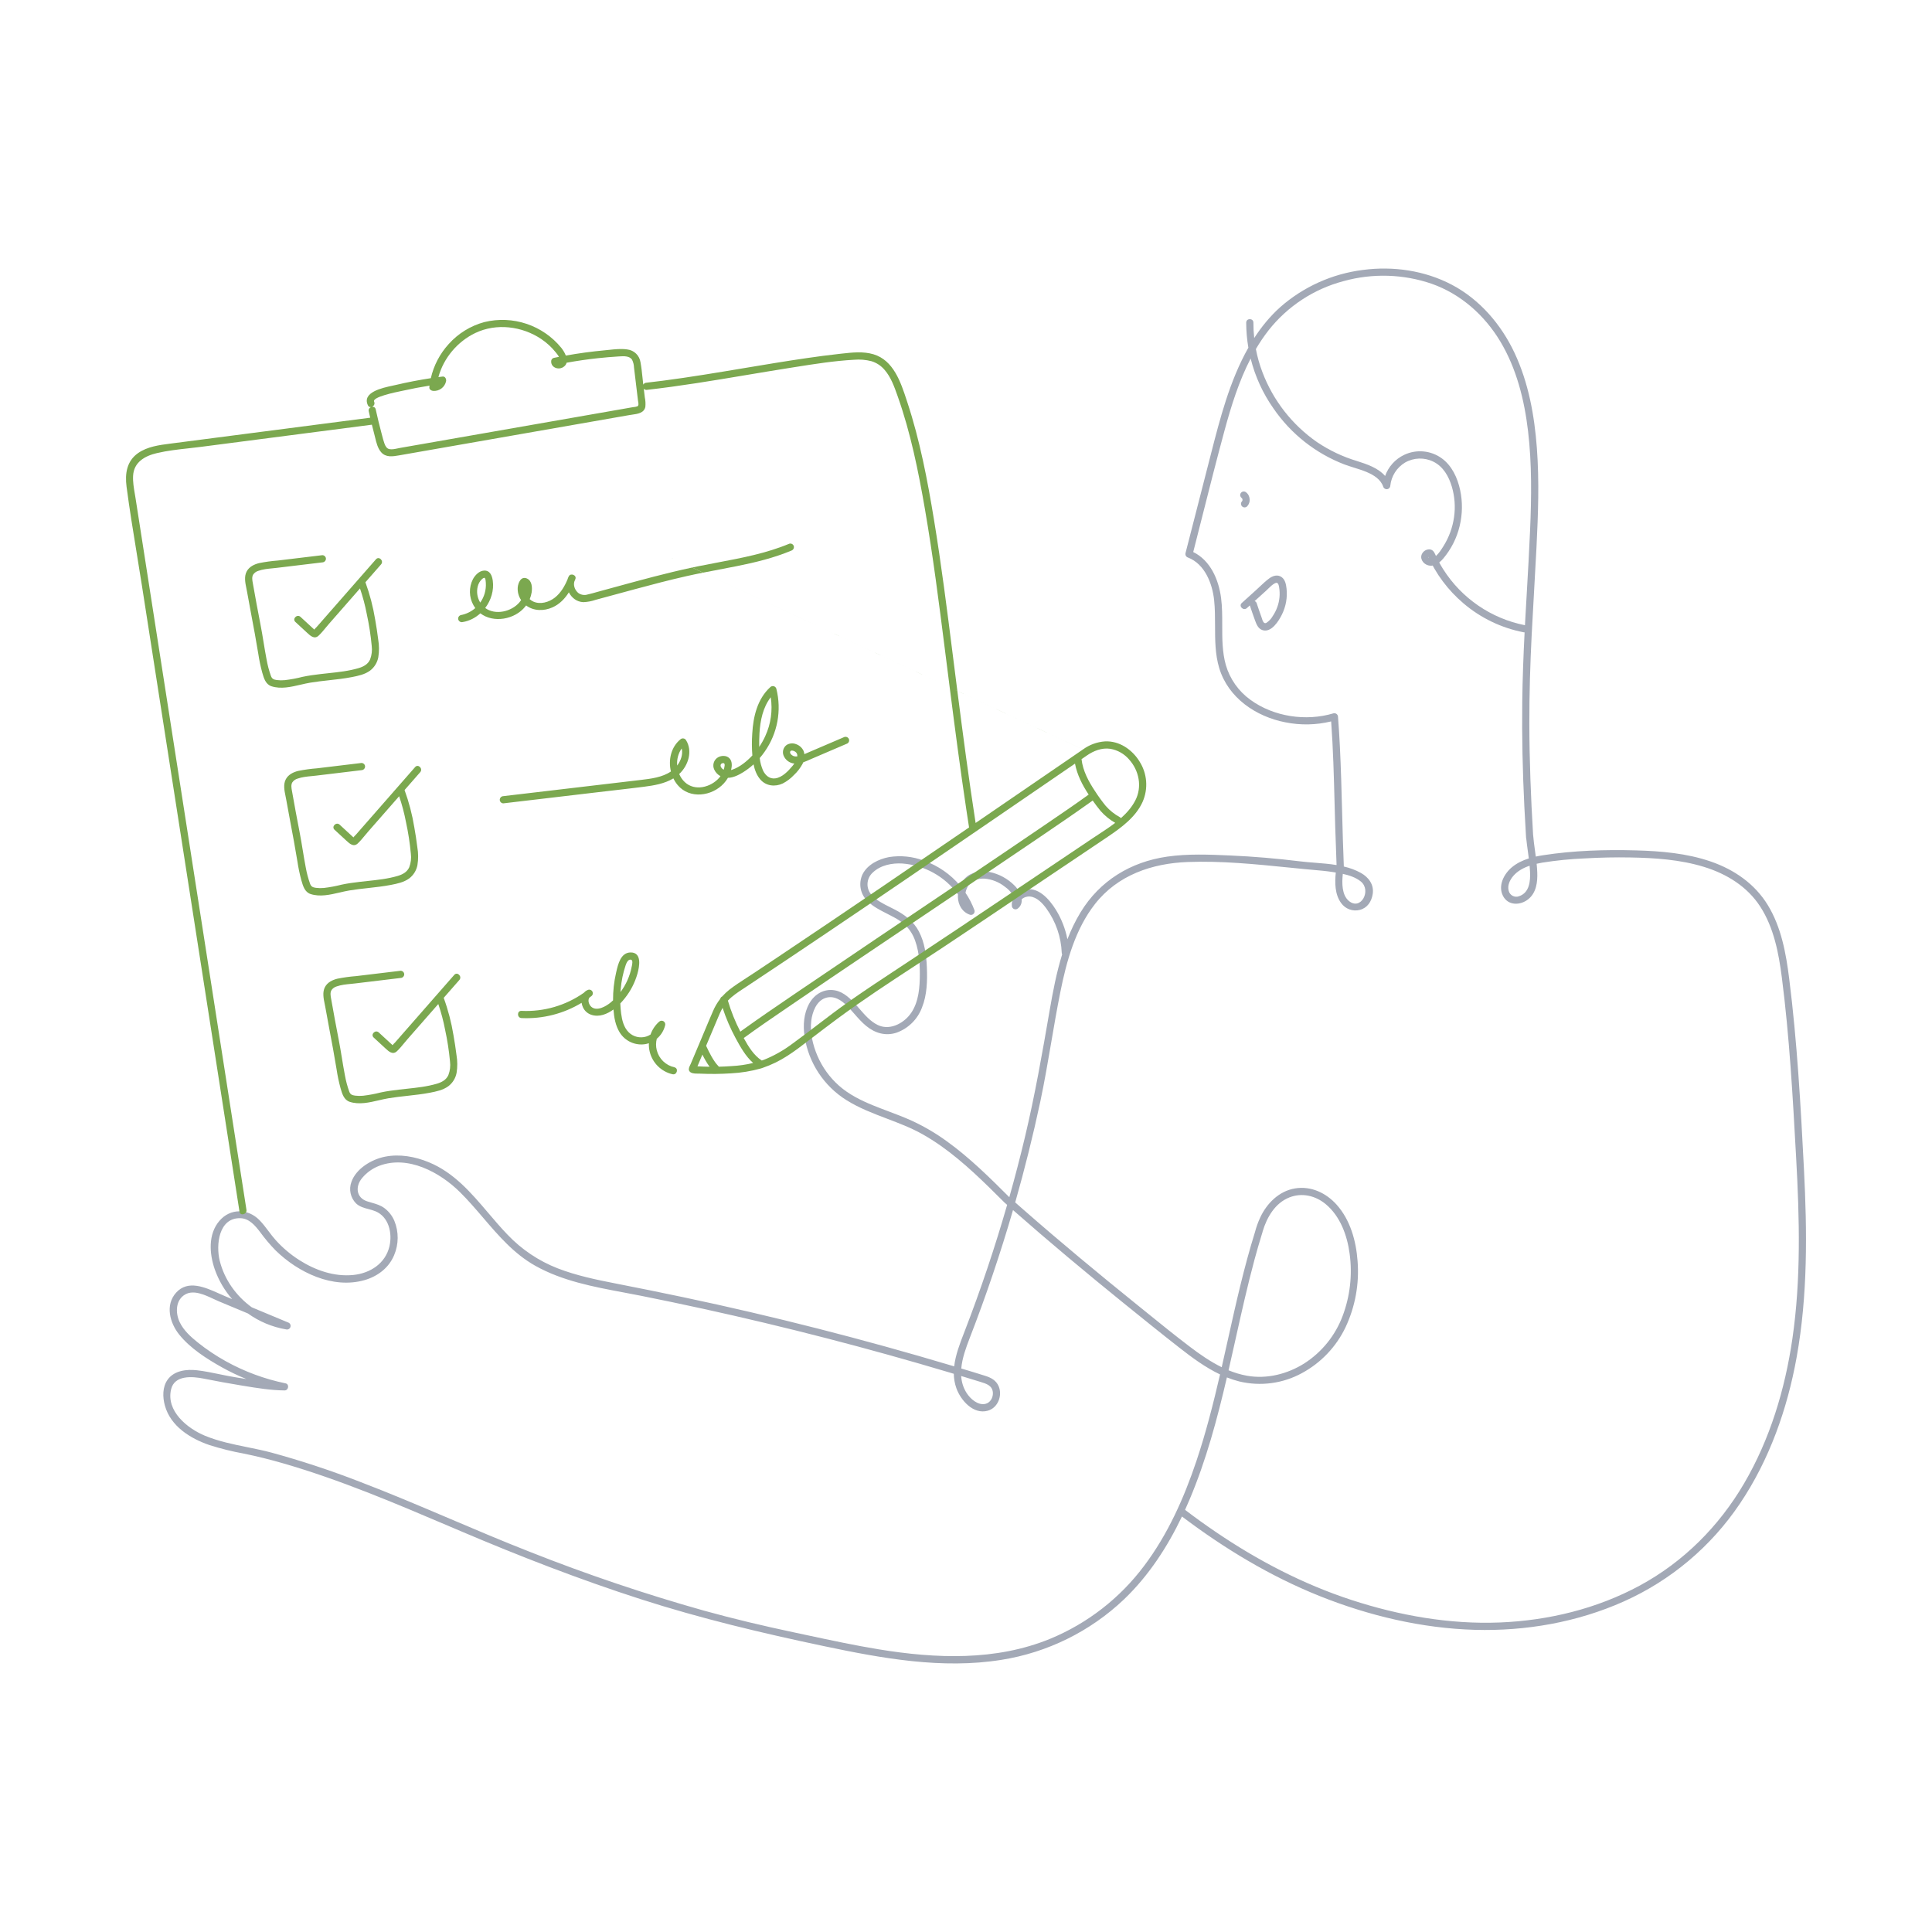 <svg width="500" height="500" viewBox="0 0 500 500" fill="none" xmlns="http://www.w3.org/2000/svg">
<path d="M321.36 128.894C321.184 128.764 321.053 128.582 320.984 128.373C320.884 128.007 321.014 127.617 321.315 127.386C321.616 127.154 322.027 127.128 322.355 127.32C322.665 127.526 322.922 127.803 323.106 128.127C323.281 128.457 323.386 128.82 323.414 129.193C323.47 129.875 323.231 130.548 322.758 131.042C322.582 131.215 322.346 131.313 322.099 131.315C321.852 131.315 321.615 131.217 321.439 131.042C321.266 130.866 321.168 130.63 321.166 130.383C321.17 130.136 321.268 129.9 321.439 129.723L321.458 129.703C321.478 129.672 321.497 129.64 321.514 129.607C321.521 129.586 321.527 129.565 321.533 129.544C321.541 129.515 321.548 129.486 321.555 129.457C321.558 129.394 321.558 129.331 321.555 129.267C321.542 129.207 321.526 129.148 321.506 129.09C321.485 129.049 321.462 129.009 321.437 128.97L321.419 128.951L321.401 128.933L321.395 128.927C321.384 128.916 321.372 128.905 321.36 128.894Z" fill="#A3A9B6"/>
<path fill-rule="evenodd" clip-rule="evenodd" d="M322.688 157.375L323.456 156.682C323.891 158.011 324.349 159.332 324.831 160.646C325.194 161.629 325.642 162.718 326.728 163.073C329.014 163.818 330.958 160.703 331.776 159.011C332.799 156.935 333.208 154.609 332.955 152.308C332.826 151.241 332.622 150.046 331.698 149.365C330.661 148.602 329.399 148.999 328.454 149.704C327.579 150.356 326.771 151.117 325.968 151.873C325.631 152.191 325.294 152.508 324.954 152.815L321.369 156.056C320.477 156.863 321.799 158.179 322.688 157.375ZM325.241 156.145C325.14 155.837 324.935 155.649 324.696 155.56L327.618 152.918C327.812 152.742 328.008 152.55 328.207 152.354C328.749 151.82 329.317 151.26 329.966 150.941C330.768 150.546 330.919 151.344 331.037 151.989C331.32 153.689 331.163 155.433 330.582 157.055C330.292 157.883 329.897 158.669 329.408 159.397C328.999 160.128 328.42 160.75 327.719 161.209C327.041 161.543 326.748 160.599 326.559 159.988C326.526 159.881 326.496 159.785 326.468 159.708C326.039 158.527 325.63 157.339 325.241 156.145Z" fill="#A3A9B6"/>
<path fill-rule="evenodd" clip-rule="evenodd" d="M396.761 215.977C396.183 206.382 395.808 196.774 395.793 187.162C395.781 179.515 396.016 171.872 396.399 164.235C396.587 160.498 396.802 156.762 397.017 153.027C397.233 149.263 397.45 145.5 397.638 141.735C398.068 133.161 398.386 124.556 397.745 115.984C397.114 107.538 395.58 99.028 391.955 91.315C388.51 83.984 382.969 77.502 375.744 73.698C368.723 70.002 360.547 68.822 352.717 69.861C344.749 70.858 337.267 74.236 331.25 79.553C328.661 81.892 326.469 84.579 324.589 87.483C324.446 86.161 324.376 84.829 324.381 83.495C324.389 82.294 322.524 82.293 322.516 83.495C322.52 85.679 322.71 87.848 323.077 89.98C320.635 94.284 318.781 98.954 317.266 103.609C315.78 108.175 314.587 112.828 313.394 117.478L306.809 143.145C306.687 143.64 306.973 144.144 307.461 144.293C311.801 145.957 313.756 151.015 314.214 155.302C314.447 157.484 314.451 159.707 314.454 161.931C314.46 165.627 314.467 169.33 315.525 172.869C317.834 180.594 325.024 185.468 332.673 186.939C336.59 187.727 340.627 187.643 344.501 186.7C345.022 193.795 345.207 200.906 345.392 208.017C345.443 209.983 345.494 211.949 345.553 213.914C345.651 217.235 345.768 220.555 345.902 223.874C344.058 223.569 342.164 223.421 340.299 223.275L340.298 223.274C338.975 223.171 337.666 223.068 336.399 222.911C330.412 222.171 324.402 221.666 318.37 221.398C312.941 221.159 307.441 220.919 302.044 221.697C292.615 223.055 284.621 227.924 279.646 236.109C278.295 238.331 277.181 240.669 276.243 243.083C275.723 240.397 274.722 237.817 273.278 235.47C271.57 232.717 268.484 229.091 264.8 230.404C264.46 230.526 264.128 230.686 263.817 230.88C263.478 230.236 263.035 229.65 262.587 229.206C260.815 227.401 258.543 226.167 256.063 225.665C253.884 225.289 251.403 225.636 249.781 227.263C249.232 227.837 248.794 228.497 248.479 229.209C246.013 226.279 242.781 224.022 239.082 222.729C236.224 221.654 233.137 221.335 230.121 221.804C227.46 222.294 224.492 223.725 223.231 226.257C222.084 228.663 222.653 231.538 224.63 233.326C226.032 234.669 227.782 235.556 229.514 236.433C230.089 236.724 230.663 237.015 231.221 237.321C232.412 237.923 233.509 238.693 234.48 239.607C235.547 240.714 236.357 242.043 236.853 243.499C237.966 246.618 238.111 250.035 238.036 253.316C237.959 256.712 237.426 260.504 235.035 263.108C233.086 265.229 229.928 266.612 227.154 265.264C225.279 264.353 223.873 262.735 222.512 261.168C222.244 260.859 221.977 260.553 221.71 260.254C220.193 258.562 218.403 256.716 216.064 256.299C213.287 255.805 210.801 257.269 209.455 259.671C207.989 262.29 207.8 265.356 208.224 268.268C209.271 275.071 213.233 281.08 219.074 284.722C222.342 286.771 225.938 288.137 229.536 289.503C232.673 290.695 235.813 291.887 238.739 293.534C245.224 297.184 250.788 302.201 256.084 307.376C257.328 308.592 258.565 309.817 259.793 311.05C259.8 311.059 259.808 311.068 259.816 311.077C259.84 311.102 259.865 311.127 259.893 311.152C260.144 311.374 260.395 311.597 260.646 311.819C259.084 317.246 257.404 322.642 255.607 328.006C253.748 333.55 251.765 339.051 249.659 344.508L249.466 345.007C248.406 347.747 247.276 350.668 246.942 353.615L246.392 353.45C240.644 351.732 234.879 350.072 229.096 348.472C217.533 345.27 205.907 342.305 194.219 339.576C182.64 336.872 171.004 334.447 159.334 332.168C154.258 331.176 149.156 330.114 144.319 328.242C139.4 326.324 134.964 323.343 131.33 319.513C129.615 317.736 127.999 315.834 126.382 313.932C121.939 308.704 117.49 303.468 110.968 300.782C107.413 299.318 103.439 298.594 99.628 299.351C96.2 300.033 92.148 302.415 90.943 305.894C90.239 307.808 90.697 309.957 92.121 311.418C93.042 312.297 94.219 312.609 95.399 312.922C95.979 313.076 96.559 313.23 97.111 313.451C100.643 314.869 101.585 319.19 100.782 322.573C99.731 326.998 95.809 329.522 91.432 329.964C86.478 330.465 81.572 328.732 77.44 326.1C75.209 324.675 73.178 322.96 71.401 320.999C70.709 320.237 70.089 319.414 69.47 318.59C68.741 317.622 68.012 316.654 67.166 315.787C64.201 312.747 59.628 312.628 56.785 315.953C53.825 319.414 54.177 324.424 55.568 328.472C56.585 331.362 58.129 333.977 60.077 336.213L58.267 335.457C57.77 335.25 57.248 335.016 56.707 334.773C53.081 333.145 48.626 331.145 45.564 334.554C42.698 337.746 43.947 342.363 46.375 345.385C49.238 348.95 53.51 351.668 57.456 353.874C59.497 355.012 61.604 356.019 63.764 356.892L63.51 356.85C62.719 356.721 61.928 356.593 61.136 356.471C59.68 356.246 58.228 355.945 56.777 355.644L56.775 355.644C54.85 355.245 52.925 354.845 50.986 354.624C48.325 354.32 45.14 354.673 43.426 356.996C42.005 358.921 42.065 361.572 42.679 363.782C44.162 369.113 49.233 372.274 54.174 373.973C57.097 374.903 60.077 375.643 63.095 376.188C66.493 376.881 69.839 377.719 73.171 378.68C88.002 382.956 102.218 389.012 116.398 395.052C117.361 395.462 118.325 395.873 119.288 396.282C134.53 402.764 149.968 408.762 165.737 413.843C181.356 418.875 197.22 422.644 213.265 426.024C228.267 429.185 243.818 432.026 259.144 429.572C271.081 427.682 282.163 422.211 290.923 413.885C297.273 407.795 302.114 400.374 305.891 392.467C316.861 400.753 328.682 407.906 341.465 413.032C354.199 418.137 367.975 421.418 381.72 421.8C394.867 422.166 408.162 419.844 420.198 414.473C432.407 409.021 442.833 400.242 450.285 389.141C457.916 377.819 462.566 364.624 464.972 351.244C467.862 335.176 467.691 318.761 466.86 302.517C466.02 286.092 465.097 269.578 463.041 253.253C462.216 246.701 460.992 239.937 457.495 234.22C454.127 228.713 448.799 225.05 442.766 222.968C436.547 220.821 429.883 220.257 423.348 220.079C415.38 219.861 407.239 220.108 399.352 221.332C398.724 221.429 398.091 221.543 397.462 221.682C397.397 221.188 397.33 220.694 397.262 220.2C397.069 218.795 396.876 217.391 396.762 215.98C396.761 215.979 396.761 215.978 396.761 215.977ZM347.343 210.269C347.465 214.902 347.587 219.535 347.779 224.165C347.78 224.179 347.78 224.193 347.78 224.207C347.78 224.217 347.78 224.227 347.78 224.237L347.78 224.25C349.327 224.619 350.819 225.143 352.207 225.92C354.251 227.063 355.64 228.988 355.251 231.407C354.941 233.335 353.881 234.965 351.928 235.479C350.099 235.953 348.167 235.244 347.078 233.699C345.471 231.503 345.42 228.519 345.702 225.811C345.472 225.772 345.244 225.735 345.021 225.7C343.296 225.423 341.559 225.272 339.821 225.122C339.173 225.066 338.524 225.009 337.877 224.947C336.43 224.807 334.982 224.661 333.534 224.515L333.519 224.514C324.834 223.639 316.128 222.762 307.385 223.085C298.119 223.427 289.237 226.476 283.375 233.968C278.274 240.487 276.012 248.788 274.41 256.769C273.539 261.11 272.793 265.472 272.046 269.835C271.175 274.928 270.303 280.021 269.233 285.08C267.359 293.855 265.192 302.56 262.736 311.183C263.451 311.814 264.167 312.444 264.884 313.072C274.482 321.482 284.304 329.632 294.238 337.642C295.107 338.342 295.975 339.045 296.843 339.747L296.864 339.764L296.868 339.768C300.506 342.712 304.148 345.659 307.873 348.489C310.478 350.469 313.225 352.386 316.178 353.833C316.714 351.482 317.238 349.129 317.761 346.775C319.848 337.395 321.935 328.015 324.793 318.839C325.131 317.554 325.582 316.302 326.139 315.096C327.855 311.411 331.031 308.232 335.168 307.556C339.289 306.883 343.208 308.727 345.935 311.787C349.475 315.76 350.961 321.167 351.341 326.372C351.807 332.244 350.738 338.136 348.237 343.47C345.83 348.533 341.873 352.698 336.939 355.361C331.993 358.063 326.221 358.832 320.74 357.521C319.638 357.244 318.566 356.892 317.521 356.476C315.018 367.223 312.174 377.87 307.865 388.072C307.486 388.969 307.095 389.863 306.691 390.751C309.265 392.707 311.888 394.595 314.561 396.413C325.457 403.829 337.224 409.974 349.771 414.072C362.108 418.101 375.142 420.416 388.144 419.896C400.704 419.395 413.277 416.348 424.365 410.347C435.711 404.207 444.878 394.999 451.383 383.889C458.075 372.458 461.956 359.559 463.863 346.502C466.123 331.027 465.707 315.299 464.846 299.731L464.826 299.357C463.97 283.875 463.11 268.315 461.134 252.929C460.323 246.611 459.058 240.053 455.545 234.621C452.17 229.404 446.809 226.131 440.957 224.339C434.812 222.457 428.337 222.028 421.946 221.912C418.005 221.841 414.069 221.922 410.138 222.155C406.451 222.306 402.775 222.672 399.13 223.249C398.653 223.334 398.167 223.429 397.681 223.54C397.756 224.275 397.814 225.011 397.844 225.749C397.946 228.276 397.598 231.074 395.478 232.742C393.409 234.37 390.267 234.417 388.96 231.83C387.629 229.196 389.225 226.145 391.298 224.428C392.577 223.369 394.078 222.658 395.655 222.16C395.574 221.512 395.486 220.864 395.397 220.216C395.254 219.167 395.11 218.118 394.999 217.067C394.97 216.984 394.952 216.894 394.946 216.795C394.779 214.104 394.63 211.413 394.499 208.72C394.061 199.707 393.845 190.684 393.958 181.661C394.033 175.654 394.262 169.652 394.565 163.653C394.537 163.654 394.508 163.654 394.479 163.653C394.429 163.651 394.377 163.645 394.323 163.636C388.568 162.524 383.199 159.942 378.739 156.139C376.746 154.449 374.951 152.538 373.389 150.444C372.62 149.419 371.913 148.35 371.272 147.242C371.104 146.952 370.941 146.66 370.783 146.366C370.396 146.43 369.991 146.415 369.571 146.295C368.212 145.904 367.263 144.382 368.152 143.1C368.546 142.52 369.203 142.174 369.904 142.175C370.698 142.199 371.1 142.726 371.397 143.392C371.471 143.558 371.546 143.722 371.623 143.886C372.392 143.211 373.012 142.226 373.528 141.404L373.576 141.328C374.998 139.052 375.928 136.504 376.304 133.847C376.684 131.21 376.491 128.521 375.739 125.965C374.952 123.312 373.535 120.764 370.974 119.49C368.647 118.332 365.895 118.411 363.638 119.701C361.488 120.987 360.069 123.21 359.808 125.701C359.793 126.159 359.45 126.538 358.997 126.6C358.544 126.661 358.112 126.386 357.976 125.949C357.328 124.057 355.554 122.964 353.804 122.212C352.697 121.736 351.547 121.376 350.397 121.017C349.562 120.755 348.726 120.494 347.907 120.188C340.472 117.329 334.08 112.281 329.577 105.711C326.811 101.781 324.816 97.394 323.666 92.783C320.62 98.66 318.62 105.107 316.896 111.46C314.887 118.86 313.006 126.298 311.125 133.734L311.124 133.741C310.354 136.783 309.585 139.825 308.807 142.864C313.267 145.044 315.409 150.037 316.019 154.793C316.316 157.112 316.314 159.476 316.312 161.84C316.309 165.308 316.306 168.777 317.247 172.112C318.304 175.743 320.548 178.914 323.62 181.119C329.642 185.5 337.994 186.741 345.094 184.612C345.375 184.54 345.672 184.6 345.903 184.775C346.133 184.951 346.27 185.222 346.275 185.511C346.476 188.087 346.64 190.666 346.766 193.246C347.043 198.917 347.193 204.593 347.343 210.269ZM395.863 224.048C394.257 224.592 392.754 225.4 391.641 226.689C390.755 227.715 390.051 229.182 390.454 230.557C390.599 231.123 390.982 231.599 391.504 231.861C392.026 232.123 392.636 232.146 393.177 231.924C395.84 231.009 396.085 228.001 395.972 225.604C395.948 225.084 395.91 224.566 395.863 224.048ZM250.94 346.341C255.165 335.446 258.91 324.376 262.167 313.162C271.568 321.438 281.185 329.466 290.92 337.346C295.677 341.196 300.441 345.043 305.263 348.812C308.537 351.371 311.973 353.912 315.749 355.703C314.003 363.253 312.098 370.761 309.628 378.121C306.404 387.725 302.209 397.131 296.084 405.258C289.831 413.611 281.442 420.124 271.8 424.112C257.703 429.895 242.211 429.262 227.45 426.849C221.255 425.837 215.118 424.522 208.982 423.207L208.977 423.206L208.959 423.202L208.941 423.198C207.691 422.931 206.442 422.663 205.191 422.398C197.491 420.765 189.84 418.953 182.252 416.851C166.905 412.535 151.791 407.43 136.971 401.555C130.093 398.86 123.296 395.969 116.498 393.078L116.494 393.076L116.493 393.076C108.706 389.764 100.92 386.453 93.013 383.435C85.57 380.547 77.983 378.046 70.282 375.94C68.226 375.389 66.124 374.962 64.019 374.534C60.305 373.78 56.582 373.023 53.09 371.585C48.512 369.699 42.919 365.207 44.284 359.531C45.175 355.828 49.77 356.195 52.663 356.775C55.986 357.44 59.272 358.04 62.619 358.586L63.083 358.662C66.586 359.235 70.096 359.809 73.654 359.842C74.682 359.852 74.951 358.229 73.902 358.01C68.471 356.896 63.243 354.958 58.398 352.264C55.859 350.853 53.442 349.233 51.172 347.42C49.349 345.956 47.52 344.308 46.498 342.164C45.364 339.786 45.396 336.405 47.976 334.977C50.15 333.774 52.98 335.096 55.27 336.166C55.758 336.393 56.22 336.609 56.647 336.788L64.145 339.915C67.043 341.996 70.42 343.434 74.062 344.05C74.551 344.166 75.043 343.874 75.176 343.39C75.31 342.906 75.037 342.403 74.558 342.252L65.165 338.334C61.138 335.421 58.084 331.182 56.862 326.272C55.859 322.241 56.565 315.107 62.223 315.267C64.488 315.332 66.036 317.177 67.302 318.838C68.525 320.522 69.868 322.115 71.322 323.604C77.129 329.29 86.106 333.659 94.346 331.292C97.724 330.322 100.619 328.139 101.991 324.857C103.209 322.005 103.228 318.782 102.044 315.916C101.486 314.612 100.592 313.48 99.453 312.636C98.441 311.9 97.32 311.579 96.17 311.249C95.784 311.139 95.396 311.028 95.007 310.899C92.161 309.961 91.901 307.043 93.707 304.88C94.889 303.462 96.416 302.371 98.141 301.711C105.575 298.893 113.848 303.391 119.039 308.522C121.161 310.621 123.107 312.895 125.05 315.164C129.047 319.834 133.03 324.487 138.511 327.569C145.52 331.509 153.556 333.016 161.428 334.493L161.435 334.494C162.923 334.773 164.405 335.051 165.873 335.344C187.347 339.632 208.642 344.715 229.757 350.591C235.055 352.066 240.339 353.59 245.609 355.163C246.021 355.286 246.434 355.41 246.846 355.534C246.869 356.792 247.07 358.049 247.518 359.292C248.639 362.407 251.902 366.138 255.633 365.093C258.256 364.358 259.491 361.165 258.445 358.748C257.79 357.234 256.504 356.549 255.001 356.072C252.932 355.415 250.853 354.786 248.774 354.163C249.009 351.486 250.001 348.778 250.94 346.341ZM322.709 356.039C321.061 355.744 319.476 355.256 317.948 354.63C318.553 351.994 319.141 349.353 319.729 346.712C321.27 339.793 322.811 332.875 324.65 326.049C325.247 323.829 325.886 321.621 326.565 319.424C326.57 319.41 326.574 319.396 326.579 319.381C326.581 319.372 326.584 319.363 326.587 319.354C326.633 319.204 326.679 319.055 326.726 318.905C326.747 318.837 326.761 318.772 326.768 318.709C327.861 315.039 329.99 311.344 333.708 309.884C336.951 308.611 340.446 309.433 343.089 311.627C346.856 314.754 348.65 319.714 349.282 324.442C350.03 329.898 349.403 335.455 347.458 340.608C345.562 345.643 342.093 349.934 337.565 352.842C333.184 355.6 327.855 356.962 322.709 356.039ZM274.884 246.997C274.822 246.88 274.784 246.742 274.778 246.583C274.614 242.457 273.232 238.472 270.807 235.13C269.807 233.756 268.375 232.199 266.575 232.019C265.809 231.942 264.975 232.219 264.406 232.736C264.483 233.607 264.237 234.449 263.454 235.086C263.182 235.339 262.788 235.41 262.446 235.268C262.103 235.126 261.875 234.797 261.862 234.427C261.773 233.617 261.994 232.871 262.406 232.236C262.327 232.021 262.221 231.811 262.111 231.618C261.584 230.779 260.891 230.058 260.075 229.498C258.552 228.279 256.7 227.543 254.756 227.384C253.257 227.326 251.66 227.756 250.728 229.005C250.327 229.542 250.018 230.275 249.866 231.046C250.813 232.453 251.601 233.978 252.202 235.599C252.288 235.922 252.195 236.266 251.959 236.503C251.722 236.739 251.378 236.832 251.055 236.746C249.045 236.081 247.973 234.233 247.905 232.177C247.896 231.935 247.901 231.695 247.919 231.456C244.522 226.835 239.268 223.91 233.522 223.475C230.86 223.318 227.895 223.894 225.898 225.793C225.076 226.515 224.577 227.537 224.514 228.63C224.451 229.723 224.829 230.796 225.562 231.608C226.832 233.03 228.61 233.913 230.332 234.767C230.807 235.003 231.278 235.237 231.733 235.479C234.249 236.82 236.452 238.468 237.805 241.048C239.296 243.891 239.747 247.168 239.873 250.338C240.013 253.811 239.923 257.484 238.609 260.751C237.481 263.782 235.073 266.161 232.029 267.254C229.191 268.197 226.447 267.372 224.199 265.537C223.055 264.603 222.084 263.497 221.113 262.389C220.478 261.666 219.844 260.943 219.161 260.268C217.679 258.802 215.801 257.562 213.642 258.267C211.259 259.045 210.23 261.942 209.952 264.191C209.579 267.204 210.352 270.428 211.526 273.191C212.796 276.178 214.717 278.844 217.149 280.994C219.711 283.253 222.832 284.798 225.974 286.079C227.267 286.606 228.575 287.099 229.882 287.592C231.915 288.358 233.948 289.125 235.928 290.021C239.15 291.502 242.217 293.302 245.081 295.394C250.953 299.625 256.104 304.732 261.212 309.832C262.665 304.678 264.013 299.495 265.254 294.283C267.844 283.411 269.761 272.446 271.657 261.438C272.486 256.626 273.424 251.717 274.884 246.997ZM349.082 233.156C347.272 231.629 347.258 228.602 347.517 226.154C349.195 226.524 350.872 227.081 352.158 228.111C355.034 230.416 352.18 235.767 349.082 233.156ZM250.165 360.514C249.272 359.119 248.852 357.63 248.748 356.107C250.286 356.572 251.823 357.042 253.359 357.516C253.472 357.551 253.586 357.585 253.7 357.62C255.264 358.092 256.906 358.587 256.961 360.522C256.995 361.751 256.259 363.05 255.001 363.326C253.06 363.752 251.125 362.015 250.165 360.514ZM325.017 90.337C325.406 92.372 325.973 94.374 326.713 96.319C329.489 103.648 334.424 109.964 340.865 114.43C344.033 116.562 347.504 118.206 351.162 119.307C353.77 120.129 356.673 121.112 358.467 123.183C359.31 120.8 361.076 118.809 363.427 117.703C366.568 116.227 370.262 116.563 373.085 118.582C375.763 120.5 377.209 123.691 377.887 126.836C378.538 129.903 378.495 133.077 377.759 136.125C377.021 139.236 375.56 142.129 373.494 144.57C373.191 144.925 372.847 145.271 372.47 145.566C372.787 146.15 373.123 146.724 373.477 147.287C378.247 154.831 385.908 160.079 394.66 161.806C394.697 161.12 394.734 160.434 394.772 159.749C394.891 157.576 395.017 155.404 395.142 153.231L395.142 153.225C395.45 147.883 395.758 142.541 395.987 137.195C396.353 128.662 396.459 120.073 395.459 111.576C394.508 103.502 392.479 95.356 388.256 88.335C384.179 81.555 378.067 76.117 370.566 73.453C363.202 70.918 355.242 70.672 347.736 72.749C340.047 74.775 333.225 79.246 328.3 85.489C327.092 87.036 326.005 88.658 325.017 90.337ZM369.802 144.368L369.787 144.334L369.746 144.243L369.698 144.133C369.695 144.136 369.692 144.139 369.69 144.142C369.688 144.144 369.687 144.145 369.686 144.147C369.685 144.149 369.684 144.151 369.683 144.152C369.682 144.154 369.682 144.155 369.682 144.157L369.679 144.17C369.668 144.225 369.66 144.264 369.782 144.356L369.802 144.368ZM369.894 144.026L369.834 144.027C369.854 144.023 369.874 144.022 369.894 144.026Z" fill="#A3A9B6"/>
<path d="M181.966 148.2L179.123 146.877C179.648 146.765 180.174 146.655 180.7 146.548C182.36 146.209 184.028 145.894 185.697 145.579L185.698 145.579C192.011 144.387 198.339 143.192 204.291 140.704C204.788 140.57 205.299 140.861 205.439 141.356C205.558 141.85 205.273 142.352 204.787 142.503C200.269 144.391 195.502 145.549 190.712 146.51C189.185 146.816 187.655 147.107 186.126 147.398L186.125 147.398L186.122 147.398L186.118 147.399L186.114 147.4L186.113 147.4C184.73 147.663 183.347 147.926 181.966 148.2Z" fill="#7BA84F"/>
<path fill-rule="evenodd" clip-rule="evenodd" d="M95.432 106.437C95.554 106.993 95.679 107.547 95.808 108.101L44.061 114.811C41.209 115.179 38.138 115.575 35.73 117.264C32.789 119.327 32.311 122.594 32.753 125.957C33.507 131.701 34.443 137.429 35.378 143.154L35.379 143.159C35.831 145.926 36.283 148.693 36.714 151.46L61.985 313.596C62.169 314.778 63.967 314.276 63.783 313.1L35.087 128.983C35.026 128.593 34.959 128.202 34.892 127.808C34.627 126.257 34.358 124.679 34.446 123.117C34.646 119.58 37.498 117.991 40.617 117.259C43.285 116.633 46.052 116.326 48.799 116.022C49.877 115.902 50.952 115.783 52.016 115.645L96.24 109.91C96.441 110.725 96.649 111.538 96.863 112.35C96.938 112.632 97.009 112.924 97.08 113.222L97.081 113.224C97.402 114.559 97.748 115.999 98.629 117.02C99.847 118.433 101.624 118.141 103.262 117.854L113.074 116.137L179.122 146.877C172.462 148.3 165.887 150.099 159.318 151.896L159.311 151.898L159.307 151.899C158.034 152.247 156.761 152.595 155.488 152.94C155.149 153.032 154.811 153.128 154.472 153.223C153.686 153.445 152.899 153.667 152.105 153.846C151.319 154.1 150.461 153.987 149.767 153.539C148.873 152.884 148.343 151.643 148.624 150.563C148.724 150.325 148.82 150.085 148.913 149.846C149.295 148.855 147.705 148.21 147.208 149.128C147.062 149.397 146.95 149.676 146.869 149.961C146.129 151.727 145.124 153.45 143.611 154.648C142.1 155.845 139.851 156.517 138.016 155.684C137.684 155.533 137.37 155.323 137.089 155.069C137.329 154.497 137.5 153.895 137.596 153.276C137.768 152.04 137.693 150.297 136.358 149.709C134.851 149.046 134.107 150.787 133.99 151.981C133.898 153.156 134.207 154.328 134.866 155.304C134.732 155.508 134.585 155.704 134.425 155.89C132.372 158.308 128.204 159.287 125.571 157.35C127.088 155.344 127.877 152.775 127.529 150.273C127.35 148.994 126.824 147.592 125.285 147.666C124.006 147.727 122.972 148.835 122.395 149.887C121.309 152.015 121.359 154.545 122.529 156.629C122.673 156.893 122.83 157.141 123 157.374C121.964 158.274 120.686 158.917 119.253 159.188C118.759 159.328 118.469 159.839 118.602 160.335C118.748 160.824 119.254 161.111 119.749 160.986C121.478 160.707 123.044 159.887 124.315 158.728C127.695 161.324 133.24 160.349 135.938 156.973C136.014 156.88 136.089 156.786 136.161 156.69C138.07 158.143 140.726 158.202 143.001 157.18C144.826 156.359 146.182 154.943 147.223 153.296C147.927 154.706 149.292 155.78 150.972 155.838C152.049 155.797 153.115 155.596 154.133 155.241L157.588 154.304C159.801 153.704 162.014 153.104 164.228 152.505C168.713 151.294 173.208 150.109 177.742 149.089C179.145 148.773 180.554 148.481 181.964 148.2L245.783 177.903C247.126 188.449 248.503 198.99 250.082 209.504C250.314 211.051 250.551 212.597 250.792 214.143C243.153 219.367 235.507 224.583 227.855 229.788C219.052 235.769 210.228 241.72 201.384 247.641C199.23 249.08 197.075 250.516 194.918 251.95C194.36 252.321 193.796 252.686 193.232 253.051C191.704 254.041 190.171 255.034 188.738 256.147C188.075 256.671 187.464 257.251 186.911 257.879C186.662 257.995 186.463 258.206 186.405 258.488C185.606 259.505 184.95 260.632 184.457 261.839C183.7 263.571 182.971 265.316 182.242 267.061L182.241 267.062L182.238 267.069C181.899 267.881 181.559 268.694 181.217 269.505L178.778 275.284C178.755 275.338 178.73 275.393 178.703 275.45C178.677 275.506 178.649 275.564 178.62 275.623C178.396 276.084 178.141 276.607 178.335 277.069C178.665 277.85 179.877 277.852 180.733 277.853H180.734C180.889 277.853 181.033 277.853 181.157 277.858C183.838 277.982 186.524 277.956 189.203 277.779C191.807 277.646 194.389 277.223 196.899 276.518C196.953 276.501 197.006 276.484 197.06 276.467L197.184 276.426C197.278 276.411 197.366 276.38 197.448 276.337C199.676 275.573 201.801 274.536 203.774 273.247C205.637 272.063 207.391 270.717 209.143 269.373C209.346 269.217 209.55 269.061 209.753 268.905C209.892 268.8 210.03 268.694 210.169 268.588L210.63 268.237C212.619 266.721 214.608 265.206 216.618 263.718C223.233 258.823 230.13 254.309 237.021 249.8L237.023 249.799L237.026 249.797L237.027 249.796L237.03 249.794L237.031 249.793C239.5 248.178 241.968 246.562 244.422 244.93C251.014 240.547 257.581 236.126 264.147 231.706L264.153 231.702C267.031 229.764 269.909 227.827 272.79 225.892C274.308 224.873 275.828 223.855 277.348 222.837L277.362 222.828L277.369 222.823C280.495 220.729 283.621 218.636 286.735 216.526C290.188 214.186 293.93 211.47 295.693 207.55C297.215 204.123 296.905 200.159 294.869 197.01C292.971 193.969 289.673 191.697 285.984 191.87C283.922 192.012 281.943 192.735 280.276 193.954L247.764 178.823C247.483 176.62 247.204 174.416 246.924 172.212C246.814 171.343 246.704 170.473 246.594 169.604L246.594 169.603C245.11 157.868 243.626 146.128 241.707 134.456C240.031 124.258 238.082 114.013 234.842 104.18L234.659 103.624C233.12 98.93 231.254 93.239 226.054 91.687C223.403 90.895 220.548 91.214 217.826 91.517L217.165 91.591C214.337 91.899 211.516 92.278 208.7 92.688C203.313 93.471 197.943 94.37 192.574 95.269L192.573 95.269C185.609 96.435 178.645 97.6 171.644 98.515C170.195 98.704 168.745 98.88 167.293 99.044C166.942 99.054 166.638 99.253 166.479 99.542L166.472 99.487C166.401 98.897 166.34 98.303 166.278 97.707C166.141 96.389 166.003 95.066 165.763 93.772C165.516 92.018 164.119 90.649 162.36 90.439C160.809 90.205 159.174 90.379 157.591 90.548H157.59C157.219 90.587 156.851 90.626 156.487 90.66C153.118 90.971 149.765 91.425 146.435 92.021C146.145 91.264 145.673 90.541 145.266 90.023C140.463 84.143 132.707 81.549 125.333 83.357C121.772 84.323 118.567 86.303 116.108 89.055C113.828 91.558 112.246 94.599 111.498 97.873C108.446 98.338 105.412 98.924 102.406 99.632C102.185 99.684 101.919 99.741 101.62 99.805C98.937 100.377 93.627 101.511 95.21 104.887C95.383 105.257 95.684 105.392 95.986 105.365C95.607 105.533 95.318 105.919 95.432 106.437ZM247.765 178.826L245.783 177.903L245.782 177.901L247.764 178.823L247.765 178.826ZM247.765 178.826L280.274 193.956L280.267 193.96C271.625 199.873 262.985 205.789 254.348 211.709L252.488 212.983C250.726 201.623 249.221 190.228 247.765 178.826ZM181.966 148.2L245.782 177.901C245.52 175.845 245.26 173.789 244.999 171.732C244.855 170.595 244.71 169.459 244.566 168.322L244.545 168.155C243 155.994 241.455 143.824 239.368 131.743C237.669 121.911 235.673 112.027 232.335 102.602L232.259 102.387C231.439 100.07 230.567 97.605 228.936 95.728C228.048 94.672 226.876 93.894 225.558 93.485C224.068 93.096 222.522 92.969 220.988 93.108C215.9 93.387 210.809 94.195 205.77 94.996L205.767 94.996C205.199 95.087 204.631 95.177 204.065 95.266C200.427 95.839 196.794 96.448 193.16 97.057L193.157 97.057L193.154 97.058C184.557 98.498 175.957 99.939 167.294 100.909C167.022 100.907 166.777 100.79 166.607 100.604L166.875 102.834C167.049 103.639 167.098 104.467 167.019 105.287C166.702 106.886 165.025 107.118 163.601 107.314C163.353 107.349 163.113 107.382 162.889 107.421L113.074 116.137L179.123 146.877L179.122 146.877L181.964 148.2L181.966 148.2ZM110.131 114.767L163.794 105.378C164.198 105.358 164.597 105.279 164.978 105.145C165.342 104.943 165.233 104.345 165.15 103.893C165.131 103.787 165.113 103.689 165.103 103.606L164.422 97.943C164.309 96.999 164.195 96.055 164.081 95.112C164.061 94.422 163.894 93.744 163.592 93.124C162.934 92.06 161.37 92.164 160.238 92.24L160.236 92.24L160.213 92.241C160.138 92.246 160.066 92.251 159.995 92.255C158.197 92.367 156.403 92.519 154.612 92.714C151.941 93.004 149.282 93.393 146.639 93.873C146.52 94.323 146.237 94.727 145.721 95.037C144.35 95.86 142.391 94.984 142.671 93.272C142.753 92.952 143.003 92.702 143.322 92.62C143.766 92.529 144.21 92.44 144.654 92.353C144.419 91.912 144.058 91.472 143.847 91.215C143.819 91.18 143.793 91.149 143.771 91.122C142.718 89.822 141.478 88.685 140.09 87.751C135.121 84.411 128.47 83.56 122.998 86.184C118.393 88.393 114.792 92.662 113.46 97.592C113.824 97.543 114.188 97.496 114.552 97.45C115.209 97.367 115.544 98.109 115.451 98.631C115.13 100.222 113.659 101.313 112.043 101.159C111.585 101.101 111.057 100.773 111.11 100.227C111.116 100.169 111.122 100.111 111.129 100.054C111.134 100.008 111.139 99.963 111.144 99.918C111.149 99.879 111.154 99.84 111.159 99.8C108.879 100.162 106.613 100.594 104.36 101.095C104.325 101.103 104.277 101.113 104.217 101.126C104.159 101.138 104.088 101.152 104.008 101.169C102.341 101.51 96.261 102.753 96.82 103.946C97.093 104.528 96.754 105.07 96.303 105.278C96.706 105.233 97.118 105.426 97.231 105.941C97.462 106.998 97.706 108.053 97.962 109.104C98.206 110.105 98.461 111.103 98.728 112.099C98.78 112.294 98.831 112.489 98.882 112.685C99.066 113.39 99.25 114.1 99.494 114.783C99.728 115.443 100.08 116.114 100.832 116.241C101.49 116.352 102.215 116.196 102.897 116.05C103.114 116.004 103.327 115.958 103.531 115.922L110.131 114.767ZM197.725 274.267C197.532 274.334 197.339 274.4 197.145 274.463C195.072 273.127 193.667 270.824 192.479 268.643C196.128 265.978 199.864 263.43 203.598 260.884L203.6 260.883L203.602 260.882C204.124 260.526 204.646 260.17 205.168 259.813C211.792 255.291 218.432 250.795 225.09 246.323C232.634 241.239 240.18 236.159 247.729 231.084C254.564 226.482 261.391 221.87 268.212 217.247L269.413 216.431C273.662 213.544 277.914 210.656 282.096 207.672C282.327 207.507 282.557 207.342 282.787 207.176C283.437 208.1 284.119 209 284.833 209.875C285.916 211.103 287.194 212.143 288.615 212.953C287.233 214.017 285.758 214.982 284.326 215.92C283.778 216.279 283.235 216.634 282.706 216.989L266.903 227.602C265.42 228.599 263.937 229.595 262.453 230.592L262.452 230.593C253.427 236.657 244.401 242.721 235.329 248.714C234.446 249.297 233.561 249.88 232.677 250.463L232.675 250.464L232.671 250.466C228.322 253.332 223.969 256.199 219.709 259.193C216.948 261.133 214.268 263.179 211.588 265.225C209.446 266.86 207.304 268.494 205.121 270.075C202.851 271.793 200.364 273.202 197.725 274.267ZM290.095 211.737C291.583 210.422 292.885 208.942 293.8 207.19C295.647 203.654 294.811 199.399 292.162 196.499C290.917 195.07 289.217 194.113 287.349 193.791C285.129 193.465 283.009 194.316 281.215 195.566L281.194 195.581L279.898 196.467C280.243 199.505 281.734 202.26 283.404 204.768C284.251 206.079 285.169 207.344 286.152 208.556C287.197 209.749 288.446 210.746 289.841 211.501C289.943 211.565 290.028 211.646 290.095 211.737ZM278.208 197.625C271.303 202.354 264.399 207.083 257.493 211.811C250.266 216.763 243.033 221.706 235.792 226.638C228.563 231.568 221.321 236.479 214.065 241.369C207.015 246.128 199.944 250.857 192.853 255.554C192.766 255.612 192.679 255.669 192.592 255.726L192.332 255.898C190.936 256.815 189.527 257.741 188.377 258.96C189.194 261.732 190.272 264.421 191.597 266.989C191.884 266.78 192.171 266.572 192.459 266.365C196.648 263.359 200.912 260.457 205.174 257.556L206.329 256.77C213.145 252.142 219.971 247.526 226.804 242.923C234.352 237.846 241.899 232.767 249.443 227.685C256.102 223.214 262.745 218.721 269.374 214.205C269.9 213.847 270.427 213.488 270.954 213.129C274.574 210.666 278.197 208.201 281.746 205.638C280.112 203.172 278.758 200.525 278.208 197.625ZM185.625 263.812C186.043 262.806 186.468 261.784 187.009 260.836C187.898 263.548 189.029 266.176 190.387 268.689C191.596 270.922 192.964 273.368 194.91 275.098C193.079 275.542 191.207 275.812 189.321 275.905C188.229 275.985 187.135 276.037 186.042 276.063C186.015 276.025 185.984 275.989 185.951 275.954C185.761 275.751 185.577 275.541 185.401 275.325C185.359 275.274 185.318 275.223 185.278 275.172C185.276 275.168 185.273 275.165 185.271 275.162C185.266 275.155 185.258 275.144 185.245 275.127C185.167 275.022 185.089 274.917 185.014 274.81C184.693 274.354 184.399 273.879 184.123 273.394C183.618 272.503 183.176 271.578 182.741 270.651L185.366 264.43C185.411 264.323 185.456 264.216 185.501 264.108L185.625 263.812ZM181.778 272.933L180.5 275.962C181.546 276.025 182.594 276.063 183.642 276.076C182.92 275.094 182.325 274.027 181.778 272.933ZM179.533 275.862C179.557 275.845 179.594 275.862 179.639 275.898L179.63 275.894C179.628 275.893 179.625 275.891 179.622 275.89C179.618 275.887 179.614 275.885 179.61 275.882C179.613 275.884 179.597 275.879 179.578 275.874C179.558 275.868 179.535 275.861 179.533 275.862ZM144.383 93.451C144.319 93.416 144.315 93.412 144.369 93.438C144.374 93.442 144.378 93.446 144.383 93.451ZM124.287 155.951C125.302 154.513 125.847 152.737 125.732 150.863C125.729 150.828 125.726 150.783 125.723 150.733C125.701 150.39 125.662 149.768 125.472 149.592C125.3 149.432 124.955 149.688 124.765 149.847C124.193 150.37 123.795 151.057 123.626 151.813C123.284 153.232 123.528 154.721 124.287 155.951Z" fill="#7BA84F"/>
<path d="M83.421 143.679C79.588 144.14 75.755 144.601 71.921 145.062C70.283 145.187 68.654 145.412 67.044 145.735C65.766 146.051 64.477 146.685 63.838 147.895C63.137 149.222 63.468 150.825 63.768 152.281C63.828 152.571 63.887 152.856 63.936 153.131C64.268 154.992 64.609 156.851 64.96 158.709C65.621 162.207 66.278 165.694 66.848 169.208C67.086 170.819 67.42 172.415 67.847 173.987L67.885 174.118C68.283 175.512 68.741 177.115 70.266 177.606C72.689 178.386 75.283 177.783 77.774 177.204C78.627 177.006 79.469 176.811 80.287 176.674C81.896 176.407 83.517 176.228 85.139 176.049C87.114 175.831 89.09 175.613 91.043 175.234C92.658 174.921 94.392 174.562 95.748 173.576C96.876 172.726 97.645 171.485 97.903 170.097C98.15 168.573 98.141 167.019 97.878 165.498C97.663 163.775 97.401 162.057 97.095 160.347C96.558 157.054 95.713 153.819 94.57 150.685L98.621 146.06C99.409 145.16 98.095 143.836 97.303 144.741L81.942 162.276C81.716 162.473 81.514 162.696 81.34 162.939L77.767 159.646C76.886 158.833 75.563 160.149 76.448 160.965L79.391 163.678C79.431 163.715 79.472 163.752 79.512 163.79C80.354 164.571 81.378 165.521 82.461 164.502C83.113 163.888 83.702 163.174 84.285 162.467C84.569 162.123 84.851 161.78 85.139 161.452L93.165 152.288C93.907 154.457 94.495 156.677 94.926 158.929C95.517 161.643 95.942 164.39 96.199 167.156C96.352 168.346 96.207 169.556 95.777 170.677C95.22 171.922 94.065 172.535 92.808 172.908C90.27 173.662 87.603 173.945 84.962 174.226L84.958 174.226L84.957 174.227L84.956 174.227C84.284 174.298 83.614 174.369 82.948 174.448C81.382 174.634 79.82 174.839 78.277 175.172C76.771 175.559 75.241 175.845 73.698 176.026C73.006 176.093 72.31 176.082 71.621 175.996C70.805 175.878 70.397 175.693 70.106 174.909C69.621 173.539 69.249 172.133 68.995 170.703C68.706 169.206 68.458 167.701 68.211 166.197C67.953 164.63 67.695 163.063 67.391 161.503C66.716 158.046 66.073 154.582 65.464 151.112C65.457 151.07 65.45 151.029 65.442 150.987L65.423 150.883C65.291 150.162 65.14 149.34 65.527 148.691C65.849 148.228 66.32 147.89 66.863 147.733C68.023 147.32 69.293 147.197 70.535 147.077C70.916 147.04 71.294 147.003 71.665 146.958L83.421 145.544C83.929 145.528 84.337 145.12 84.353 144.612C84.35 144.098 83.935 143.681 83.421 143.679Z" fill="#7BA84F"/>
<path d="M82.052 198.839C85.885 198.378 89.719 197.917 93.552 197.455L93.55 197.455C94.064 197.458 94.481 197.874 94.483 198.388C94.467 198.896 94.059 199.304 93.55 199.32L81.795 200.734C81.424 200.779 81.046 200.816 80.666 200.853C79.424 200.973 78.153 201.097 76.993 201.51C76.451 201.666 75.979 202.005 75.657 202.468C75.271 203.116 75.421 203.938 75.554 204.66L75.576 204.779C75.582 204.816 75.589 204.852 75.595 204.888C76.204 208.359 76.846 211.822 77.521 215.28C77.826 216.84 78.084 218.406 78.341 219.973L78.342 219.975C78.589 221.479 78.836 222.982 79.125 224.479C79.38 225.909 79.751 227.316 80.236 228.685C80.527 229.47 80.936 229.654 81.751 229.772C82.44 229.859 83.137 229.869 83.828 229.803C85.372 229.621 86.902 229.336 88.408 228.949C89.95 228.616 91.512 228.41 93.079 228.225C93.746 228.146 94.418 228.074 95.092 228.003C97.733 227.722 100.4 227.438 102.939 226.685C104.196 226.312 105.351 225.698 105.908 224.453C106.338 223.333 106.483 222.123 106.329 220.933C106.073 218.167 105.648 215.42 105.057 212.706C104.626 210.454 104.038 208.235 103.297 206.066L95.27 215.229C94.983 215.557 94.701 215.899 94.417 216.243L94.416 216.244L94.416 216.245C93.833 216.952 93.245 217.666 92.592 218.279C91.509 219.298 90.486 218.348 89.644 217.567C89.603 217.529 89.563 217.492 89.523 217.455L86.58 214.742C85.695 213.926 87.017 212.611 87.898 213.423L91.471 216.717C91.645 216.473 91.848 216.251 92.074 216.053L107.434 198.518C108.227 197.613 109.541 198.937 108.753 199.837L104.701 204.463C105.844 207.597 106.689 210.831 107.226 214.124C107.532 215.834 107.793 217.551 108.009 219.275C108.272 220.796 108.281 222.35 108.034 223.874C107.776 225.262 107.007 226.503 105.879 227.352C104.523 228.339 102.789 228.698 101.174 229.011C99.221 229.389 97.245 229.607 95.27 229.826C93.648 230.004 92.027 230.183 90.418 230.451C89.6 230.587 88.758 230.783 87.905 230.981C85.414 231.56 82.82 232.162 80.397 231.383C78.872 230.892 78.414 229.289 78.016 227.895L77.978 227.764C77.551 226.192 77.217 224.596 76.978 222.984C76.409 219.47 75.752 215.983 75.091 212.485C74.74 210.628 74.399 208.768 74.067 206.908C74.018 206.632 73.959 206.348 73.899 206.058C73.599 204.601 73.268 202.998 73.969 201.671C74.607 200.462 75.897 199.828 77.174 199.512C78.785 199.188 80.414 198.964 82.052 198.839Z" fill="#7BA84F"/>
<path d="M103.684 251.231C99.851 251.693 96.018 252.154 92.184 252.615C90.546 252.74 88.917 252.964 87.307 253.288C86.029 253.604 84.739 254.238 84.101 255.447C83.4 256.775 83.731 258.377 84.031 259.834C84.091 260.124 84.15 260.408 84.199 260.684C84.531 262.545 84.872 264.404 85.223 266.261C85.884 269.76 86.541 273.246 87.111 276.761C87.349 278.372 87.683 279.968 88.11 281.54L88.148 281.671C88.546 283.065 89.004 284.668 90.529 285.159C92.952 285.938 95.546 285.336 98.037 284.757C98.891 284.559 99.732 284.363 100.55 284.227C102.159 283.96 103.781 283.781 105.402 283.602C107.377 283.384 109.353 283.166 111.306 282.787C112.921 282.474 114.655 282.115 116.011 281.128C117.139 280.279 117.908 279.038 118.166 277.65C118.413 276.126 118.404 274.572 118.141 273.051C117.926 271.327 117.664 269.61 117.358 267.9C116.821 264.607 115.976 261.372 114.833 258.239L118.884 253.613C119.672 252.714 118.358 251.389 117.565 252.294L102.205 269.83C101.979 270.027 101.777 270.249 101.602 270.493L98.03 267.199C97.148 266.387 95.826 267.703 96.711 268.518L99.654 271.232L99.714 271.287L99.775 271.344C100.617 272.125 101.64 273.074 102.723 272.056C103.376 271.442 103.965 270.728 104.547 270.021C104.831 269.677 105.114 269.334 105.401 269.005L113.429 259.842C114.17 262.011 114.758 264.23 115.189 266.482C115.78 269.196 116.205 271.943 116.462 274.709C116.615 275.899 116.47 277.109 116.04 278.23C115.483 279.474 114.328 280.088 113.071 280.461C110.533 281.214 107.866 281.498 105.226 281.779C104.552 281.85 103.879 281.922 103.211 282.001C101.645 282.186 100.083 282.392 98.54 282.725C97.034 283.112 95.504 283.397 93.96 283.579C93.269 283.645 92.573 283.635 91.883 283.548C91.068 283.43 90.659 283.246 90.369 282.461C89.884 281.092 89.512 279.686 89.257 278.256C88.969 276.759 88.721 275.255 88.474 273.751C88.216 272.184 87.958 270.616 87.654 269.056C86.978 265.599 86.336 262.135 85.727 258.664L85.717 258.604L85.707 258.554L85.686 258.436C85.554 257.715 85.403 256.892 85.79 256.244C86.112 255.781 86.583 255.443 87.125 255.286C88.286 254.873 89.555 254.749 90.797 254.629L90.799 254.629C91.179 254.592 91.557 254.555 91.928 254.51L103.683 253.096C104.191 253.081 104.6 252.672 104.615 252.164C104.613 251.65 104.197 251.234 103.683 251.231L103.684 251.231Z" fill="#7BA84F"/>
<path fill-rule="evenodd" clip-rule="evenodd" d="M130.269 207.906L154.747 205.021C156.02 204.871 157.295 204.724 158.569 204.577C161.258 204.267 163.947 203.957 166.631 203.616C169.227 203.286 172.003 202.821 174.271 201.445C174.569 202.066 174.94 202.65 175.38 203.175C178.485 206.88 184.279 206.081 187.328 202.741C187.736 202.301 188.092 201.818 188.389 201.301C189.802 201.272 191.167 200.571 192.34 199.846C193.293 199.248 194.189 198.568 195.019 197.816C195.31 199.239 195.819 200.624 196.777 201.734C198.25 203.44 200.6 203.692 202.577 202.761C203.65 202.21 204.621 201.479 205.447 200.6C206.333 199.777 207.081 198.816 207.661 197.754C207.749 197.599 207.827 197.44 207.893 197.277C208.454 197.087 209.003 196.843 209.539 196.604C209.746 196.512 209.951 196.421 210.153 196.334L219.298 192.415C219.74 192.153 219.889 191.585 219.633 191.139C219.365 190.705 218.803 190.558 218.357 190.805L208.626 194.974L208.532 195.015L208.408 195.069L208.169 195.174C208.134 194.904 208.072 194.636 207.983 194.374C207.598 193.52 206.872 192.866 205.982 192.571C205.19 192.263 204.299 192.346 203.578 192.795C202.738 193.41 202.406 194.508 202.767 195.485C203.224 196.671 204.314 197.49 205.572 197.606C205.421 197.829 205.266 198.031 205.126 198.198C204.006 199.53 202.473 201.187 200.653 201.441C199.182 201.645 198.107 200.689 197.492 199.453C197.034 198.413 196.738 197.312 196.612 196.187C197.068 195.661 197.496 195.11 197.894 194.535C201.229 189.802 202.333 183.849 200.916 178.234C200.822 177.918 200.571 177.674 200.252 177.59C199.933 177.506 199.594 177.594 199.357 177.823C195.994 180.891 194.93 185.476 194.683 189.857C194.549 191.742 194.558 193.633 194.71 195.515C193.29 197.019 191.471 198.529 189.486 199.202C189.394 199.233 189.299 199.262 189.203 199.288C189.459 198.257 189.534 197.022 188.777 196.24C188.017 195.456 186.712 195.486 185.814 195.999C184.714 196.65 184.297 198.036 184.853 199.187C185.197 199.922 185.767 200.507 186.459 200.872C186.351 201.021 186.236 201.165 186.114 201.304C183.954 203.771 179.801 204.848 177.21 202.399C176.587 201.81 176.109 201.095 175.778 200.314L175.806 200.288C178.12 198.125 179.323 194.394 177.542 191.547C177.392 191.302 177.139 191.139 176.855 191.103C176.57 191.066 176.284 191.16 176.077 191.358C173.656 193.349 172.919 196.688 173.635 199.653C171.415 201.184 168.433 201.539 165.837 201.848L165.78 201.854C158.238 202.752 150.696 203.642 143.152 204.522L130.269 206.04C129.76 206.056 129.352 206.465 129.336 206.973C129.339 207.487 129.755 207.903 130.269 207.906ZM205.516 194.385C206.186 194.683 206.392 195.19 206.346 195.753C206.071 195.784 205.797 195.778 205.529 195.719C205.09 195.621 204.219 195.006 204.534 194.448C204.717 194.124 205.221 194.253 205.516 194.385ZM198.043 190.517C197.604 191.49 197.081 192.421 196.482 193.3C196.463 192.119 196.487 190.938 196.554 189.758C196.749 186.47 197.444 183.063 199.469 180.45C199.992 183.86 199.503 187.363 198.043 190.517ZM187.298 199.175L187.289 199.207C187.047 199.081 186.832 198.895 186.658 198.633C186.304 198.098 186.497 197.523 187.164 197.491C187.805 197.461 187.472 198.586 187.333 199.058C187.324 199.089 187.316 199.117 187.309 199.141L187.298 199.175ZM176.433 193.698C176.783 195.218 176.217 196.854 175.249 198.123C175.127 196.557 175.516 194.955 176.433 193.698Z" fill="#7BA84F"/>
<path fill-rule="evenodd" clip-rule="evenodd" d="M134.959 263.477C140.444 263.739 145.858 262.352 150.516 259.531C150.577 259.929 150.693 260.318 150.856 260.673C151.781 262.691 154.065 263.24 156.077 262.633C157.042 262.342 157.939 261.857 158.763 261.254C158.92 263.304 159.286 265.428 160.361 267.17C161.76 269.45 164.402 270.655 167.041 270.217C167.345 270.159 167.642 270.079 167.93 269.981C167.897 270.738 167.973 271.507 168.165 272.264C168.891 275.126 171.156 277.343 174.033 278.009C175.199 278.29 175.697 276.492 174.529 276.211C172.292 275.721 170.526 274.007 169.969 271.786C169.721 270.796 169.732 269.782 169.975 268.829C171.038 267.944 171.813 266.725 172.142 265.323C172.241 264.918 172.062 264.496 171.702 264.287C171.342 264.077 170.887 264.129 170.584 264.415C169.55 265.33 168.795 266.479 168.359 267.736C168.01 267.961 167.628 268.14 167.219 268.265C165.626 268.751 163.894 268.326 162.707 267.157C161.42 265.889 160.972 263.995 160.746 262.262C160.637 261.406 160.567 260.547 160.536 259.687C160.967 259.239 161.369 258.77 161.741 258.297C163.217 256.435 164.312 254.301 164.963 252.015C165.47 250.211 166.206 246.506 163.246 246.49C160.642 246.477 159.941 249.557 159.476 251.601L159.435 251.78C158.898 254.115 158.638 256.503 158.658 258.895C158.461 259.079 158.258 259.259 158.051 259.433C156.877 260.411 154.479 261.827 153.036 260.565C152.408 260.016 152.027 258.83 152.556 258.168C152.702 258.06 152.847 257.952 152.991 257.841L152.992 257.841C153.416 257.571 153.551 257.015 153.297 256.582C153.044 256.148 152.493 255.993 152.051 256.23C151.672 256.396 151.368 256.629 151.132 256.909C146.424 260.228 140.734 261.889 134.959 261.612C133.759 261.552 133.763 263.417 134.959 263.477ZM160.579 256.754C160.596 256.499 160.616 256.244 160.64 255.989C160.817 253.878 161.247 251.796 161.923 249.788C162.101 249.271 162.542 248.197 163.284 248.359C163.854 248.484 163.629 249.508 163.513 250.036L163.513 250.037C163.498 250.104 163.485 250.162 163.476 250.21C163.012 252.597 162.016 254.831 160.579 256.754Z" fill="#7BA84F"/>
</svg>
